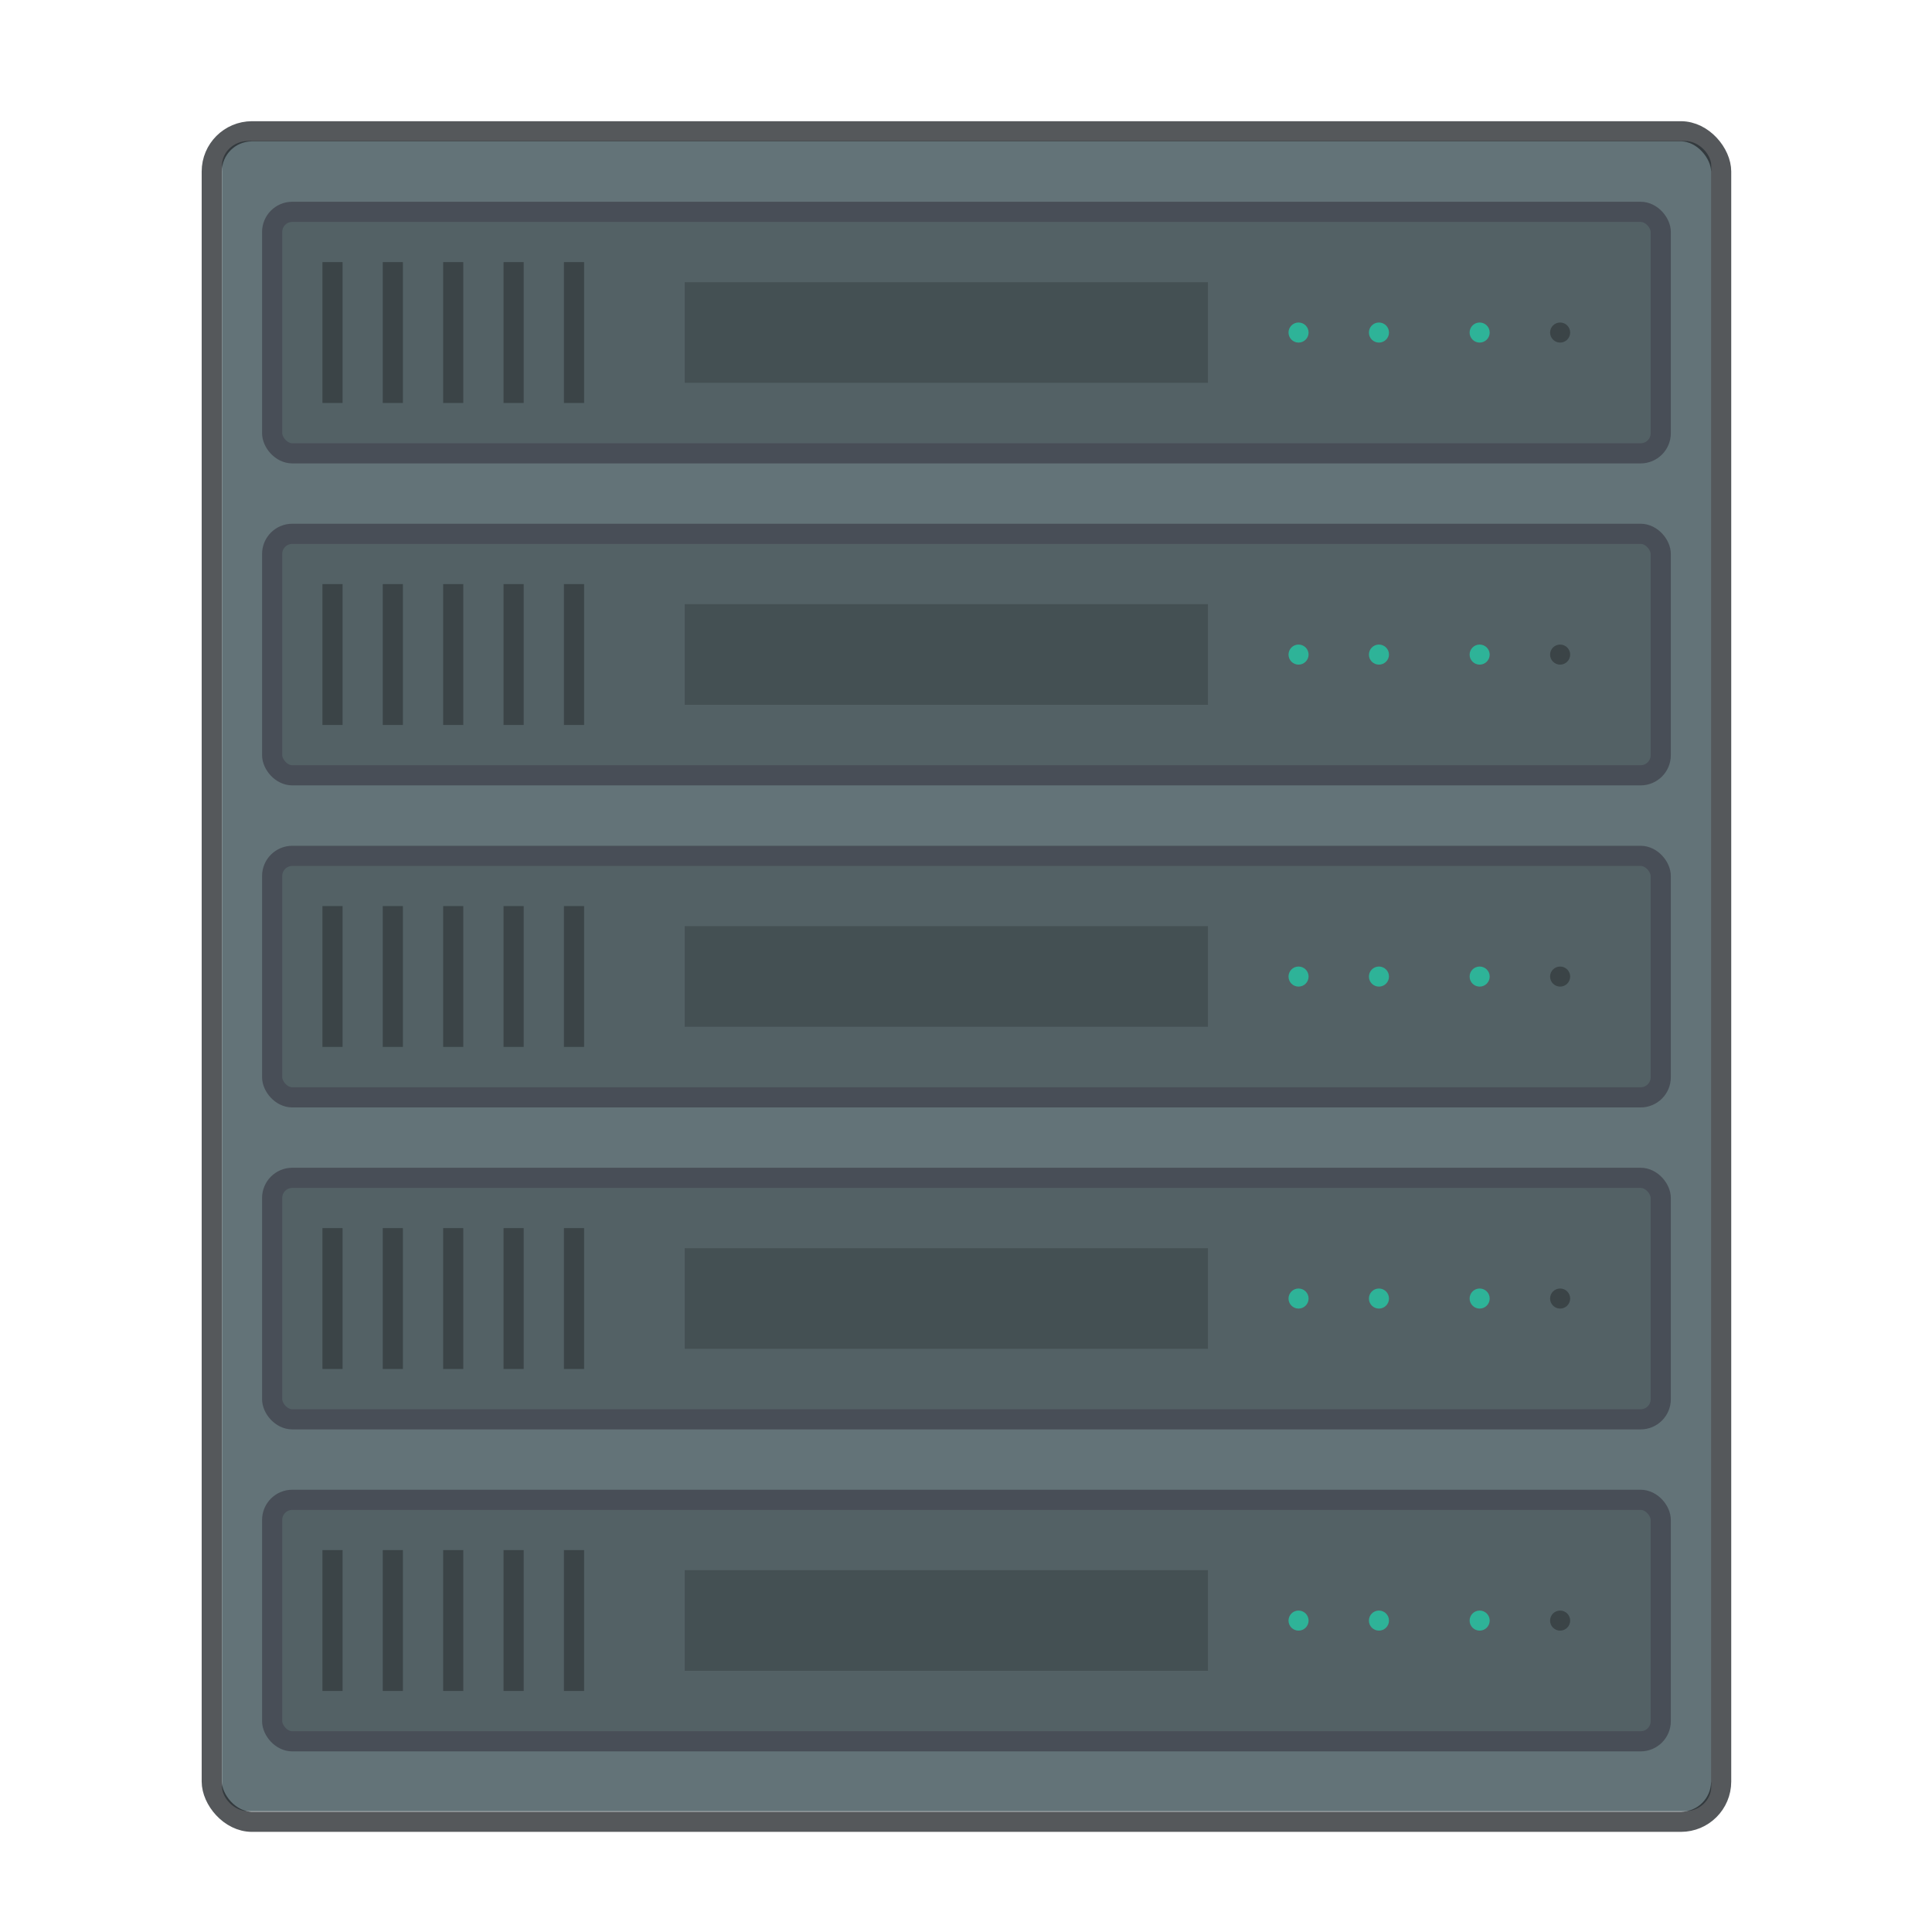 <svg width="96" height="96" version="1.1" viewBox="0 0 25.4 25.4" xmlns="http://www.w3.org/2000/svg">
 <rect x=".006" y=".006" width="25.4" height="25.4" fill="none" stroke-width=".198"/>
 <rect x="2.918" y="1.853" width="19.58" height="21.96" rx=".349" ry=".326" fill="#637378" stroke-width=".253"/>
 <rect x="2.784" y="1.726" width="19.844" height="22.225" rx=".529" ry=".529" fill="none" stroke="#272a2f" stroke-opacity=".784" stroke-width=".265"/>
 <rect x="3.578" y="2.785" width="18.256" height="3.175" rx=".265" ry=".265" fill-opacity=".157" stroke="#484e57" stroke-width=".265"/>
 <g fill-opacity=".296" stroke-width=".198">
  <rect x="4.239" y="3.446" width=".265" height="1.852" ry="0"/>
  <rect x="5.032" y="3.446" width=".265" height="1.852" ry="0"/>
  <ellipse cx="20.511" cy="4.372" rx=".132" ry=".132"/>
 </g>
 <ellipse cx="17.072" cy="4.372" rx=".132" ry=".132" fill="#2eb398" stroke-width=".198"/>
 <rect transform="rotate(90)" x="3.71" y="-15.881" width="1.323" height="6.879" ry="0" fill-opacity=".176" stroke-width=".198"/>
 <g fill-opacity=".296" stroke-width=".198">
  <rect x="5.826" y="3.446" width=".265" height="1.852" ry="0"/>
  <rect x="6.62" y="3.446" width=".265" height="1.852" ry="0"/>
  <rect x="7.414" y="3.446" width=".265" height="1.852" ry="0"/>
 </g>
 <ellipse cx="18.129" cy="4.372" rx=".132" ry=".132" fill="#2eb398" stroke-width=".198"/>
 <ellipse cx="19.453" cy="4.372" rx=".132" ry=".132" fill="#2eb398" stroke-width=".198"/>
 <rect x="3.578" y="7.018" width="18.256" height="3.175" rx=".265" ry=".265" fill-opacity=".157" stroke="#484e57" stroke-width=".265"/>
 <g fill-opacity=".296" stroke-width=".198">
  <rect x="4.239" y="7.679" width=".265" height="1.852" ry="0"/>
  <rect x="5.032" y="7.679" width=".265" height="1.852" ry="0"/>
  <circle cx="20.743" cy="8.572" r="0"/>
 </g>
 <circle cx="19.552" cy="8.572" r="0" fill="#6ba4e7" stroke-width=".198"/>
 <rect transform="rotate(90)" x="7.943" y="-15.881" width="1.323" height="6.879" ry="0" fill-opacity=".176" stroke-width=".198"/>
 <g fill-opacity=".296" stroke-width=".198">
  <rect x="5.826" y="7.679" width=".265" height="1.852" ry="0"/>
  <rect x="6.62" y="7.679" width=".265" height="1.852" ry="0"/>
  <rect x="7.414" y="7.679" width=".265" height="1.852" ry="0"/>
  <ellipse cx="20.511" cy="8.606" rx=".132" ry=".132"/>
 </g>
 <g fill="#2eb398" stroke-width=".198">
  <ellipse cx="17.072" cy="8.606" rx=".132" ry=".132"/>
  <ellipse cx="18.129" cy="8.606" rx=".132" ry=".132"/>
  <ellipse cx="19.453" cy="8.606" rx=".132" ry=".132"/>
 </g>
 <rect x="3.578" y="11.252" width="18.256" height="3.175" rx=".265" ry=".265" fill-opacity=".157" stroke="#484e57" stroke-width=".265"/>
 <g fill-opacity=".296" stroke-width=".198">
  <rect x="4.239" y="11.912" width=".265" height="1.852" ry="0"/>
  <rect x="5.032" y="11.912" width=".265" height="1.852" ry="0"/>
  <circle cx="20.743" cy="12.805" r="0"/>
 </g>
 <circle cx="19.552" cy="12.805" r="0" fill="#6ba4e7" stroke-width=".198"/>
 <rect transform="rotate(90)" x="12.176" y="-15.881" width="1.323" height="6.879" ry="0" fill-opacity=".176" stroke-width=".198"/>
 <g fill-opacity=".296" stroke-width=".198">
  <rect x="5.826" y="11.912" width=".265" height="1.852" ry="0"/>
  <rect x="6.62" y="11.912" width=".265" height="1.852" ry="0"/>
  <rect x="7.414" y="11.912" width=".265" height="1.852" ry="0"/>
  <ellipse cx="20.511" cy="12.839" rx=".132" ry=".132"/>
 </g>
 <g fill="#2eb398" stroke-width=".198">
  <ellipse cx="17.072" cy="12.839" rx=".132" ry=".132"/>
  <ellipse cx="18.129" cy="12.839" rx=".132" ry=".132"/>
  <ellipse cx="19.453" cy="12.839" rx=".132" ry=".132"/>
 </g>
 <rect x="3.578" y="15.485" width="18.256" height="3.175" rx=".265" ry=".265" fill-opacity=".157" stroke="#484e57" stroke-width=".265"/>
 <g fill-opacity=".296" stroke-width=".198">
  <rect x="4.239" y="16.146" width=".265" height="1.852" ry="0"/>
  <rect x="5.032" y="16.146" width=".265" height="1.852" ry="0"/>
  <circle cx="20.743" cy="17.039" r="0"/>
 </g>
 <circle cx="19.552" cy="17.039" r="0" fill="#6ba4e7" stroke-width=".198"/>
 <rect transform="rotate(90)" x="16.41" y="-15.881" width="1.323" height="6.879" ry="0" fill-opacity=".176" stroke-width=".198"/>
 <g fill-opacity=".296" stroke-width=".198">
  <rect x="5.826" y="16.146" width=".265" height="1.852" ry="0"/>
  <rect x="6.62" y="16.146" width=".265" height="1.852" ry="0"/>
  <rect x="7.414" y="16.146" width=".265" height="1.852" ry="0"/>
  <ellipse cx="20.511" cy="17.072" rx=".132" ry=".132"/>
 </g>
 <g fill="#2eb398" stroke-width=".198">
  <ellipse cx="17.072" cy="17.072" rx=".132" ry=".132"/>
  <ellipse cx="18.129" cy="17.072" rx=".132" ry=".132"/>
  <ellipse cx="19.453" cy="17.072" rx=".132" ry=".132"/>
 </g>
 <rect x="3.578" y="19.718" width="18.256" height="3.175" rx=".265" ry=".265" fill-opacity=".157" stroke="#484e57" stroke-width=".265"/>
 <g fill-opacity=".296" stroke-width=".198">
  <rect x="4.239" y="20.379" width=".265" height="1.852" ry="0"/>
  <rect x="5.032" y="20.379" width=".265" height="1.852" ry="0"/>
  <circle cx="20.743" cy="21.272" r="0"/>
 </g>
 <circle cx="19.552" cy="21.272" r="0" fill="#6ba4e7" stroke-width=".198"/>
 <rect transform="rotate(90)" x="20.643" y="-15.881" width="1.323" height="6.879" ry="0" fill-opacity=".176" stroke-width=".198"/>
 <g fill-opacity=".296" stroke-width=".198">
  <rect x="5.826" y="20.379" width=".265" height="1.852" ry="0"/>
  <rect x="6.62" y="20.379" width=".265" height="1.852" ry="0"/>
  <rect x="7.414" y="20.379" width=".265" height="1.852" ry="0"/>
  <ellipse cx="20.511" cy="21.306" rx=".132" ry=".132"/>
 </g>
 <g fill="#2eb398" stroke-width=".198">
  <ellipse cx="17.072" cy="21.306" rx=".132" ry=".132"/>
  <ellipse cx="18.129" cy="21.306" rx=".132" ry=".132"/>
  <ellipse cx="19.453" cy="21.306" rx=".132" ry=".132"/>
 </g>
</svg>
